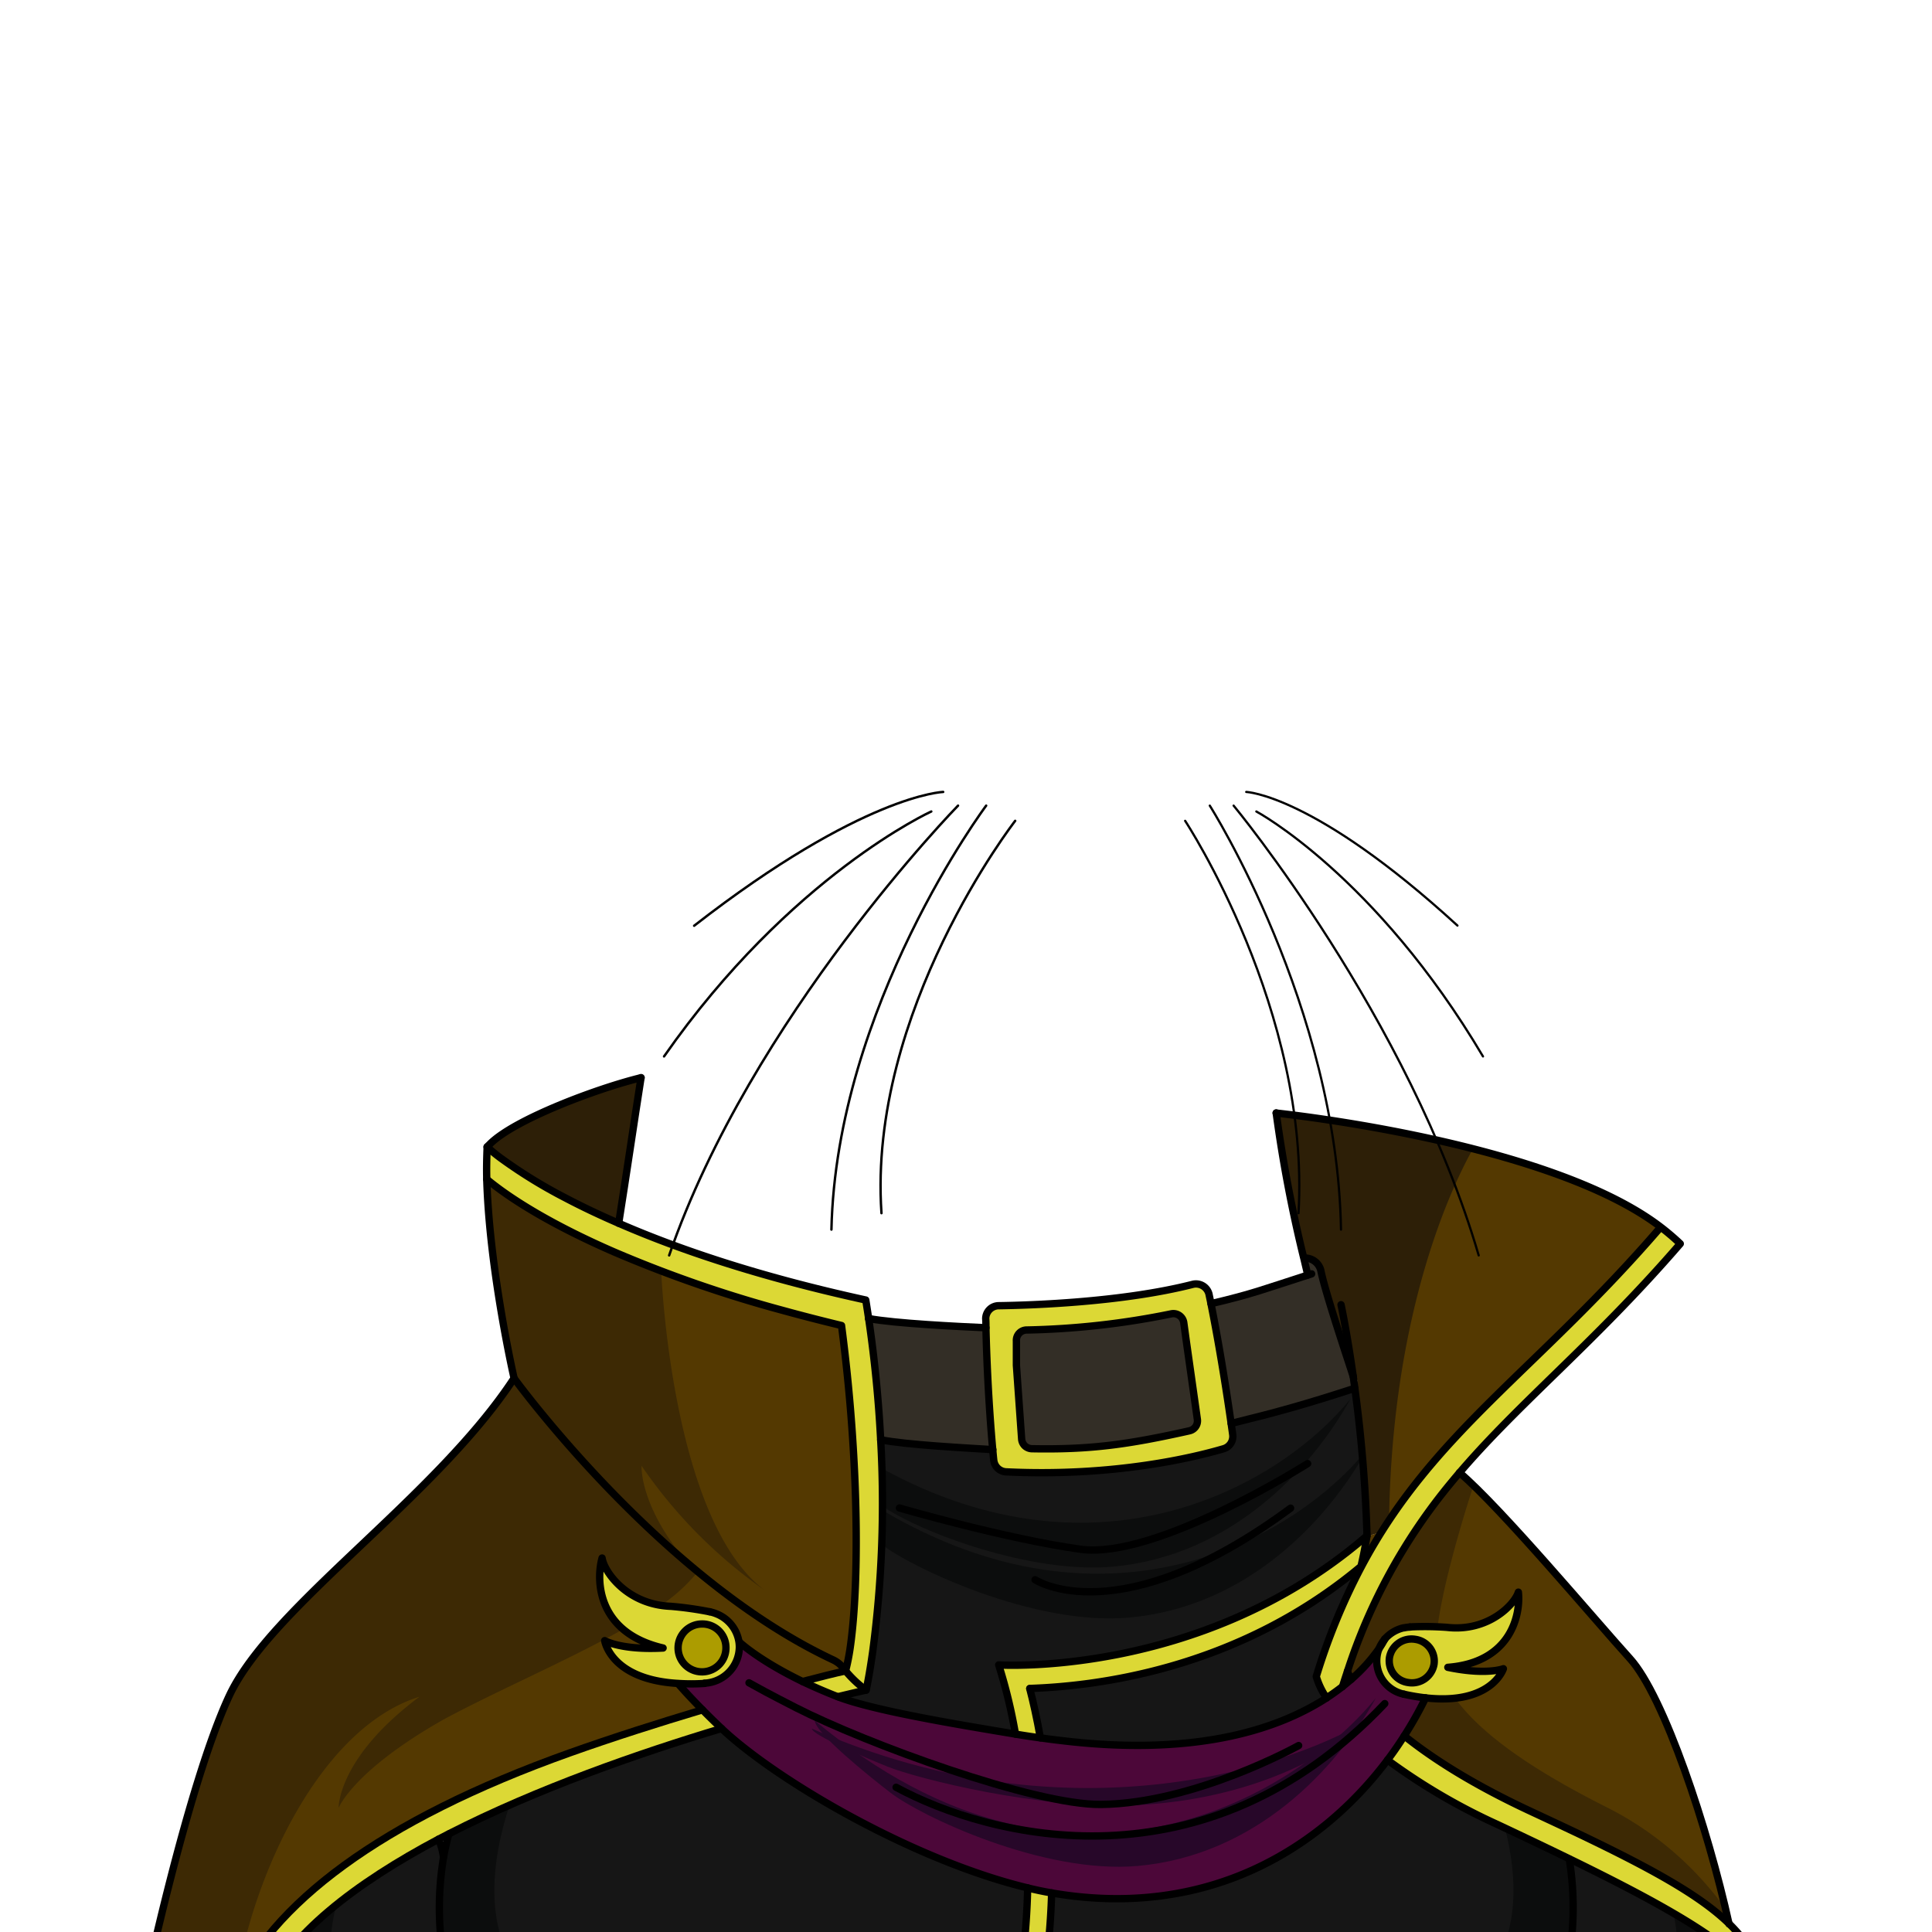 <svg id="outfit" xmlns="http://www.w3.org/2000/svg" viewBox="0 0 432 432">
  <defs>
    <style>.GUNDAN_OTTER_OUTFIT_GUNDAN_OTTER_OUTFIT_21_cls-1{fill:#dcd835;}.GUNDAN_OTTER_OUTFIT_GUNDAN_OTTER_OUTFIT_21_cls-2{fill:#ac9c00;}.GUNDAN_OTTER_OUTFIT_GUNDAN_OTTER_OUTFIT_21_cls-3{fill:#332e26;}.GUNDAN_OTTER_OUTFIT_GUNDAN_OTTER_OUTFIT_21_cls-4{fill:#161616;}.GUNDAN_OTTER_OUTFIT_GUNDAN_OTTER_OUTFIT_21_cls-5{fill:#0c0d0d;}.GUNDAN_OTTER_OUTFIT_GUNDAN_OTTER_OUTFIT_21_cls-6,.GUNDAN_OTTER_OUTFIT_GUNDAN_OTTER_OUTFIT_21_cls-8{fill:#2d1f07;}.GUNDAN_OTTER_OUTFIT_GUNDAN_OTTER_OUTFIT_21_cls-7{fill:#543901;}.GUNDAN_OTTER_OUTFIT_GUNDAN_OTTER_OUTFIT_21_cls-8{opacity:0.6;}.GUNDAN_OTTER_OUTFIT_GUNDAN_OTTER_OUTFIT_21_cls-9{fill:#4c0739;}.GUNDAN_OTTER_OUTFIT_GUNDAN_OTTER_OUTFIT_21_cls-10{fill:#270729;}.GUNDAN_OTTER_OUTFIT_GUNDAN_OTTER_OUTFIT_21_cls-11,.GUNDAN_OTTER_OUTFIT_GUNDAN_OTTER_OUTFIT_21_cls-12,.GUNDAN_OTTER_OUTFIT_GUNDAN_OTTER_OUTFIT_21_cls-13{fill:none;stroke:#000;stroke-linecap:round;stroke-linejoin:round;}.GUNDAN_OTTER_OUTFIT_GUNDAN_OTTER_OUTFIT_21_cls-11{stroke-width:1.64px;}.GUNDAN_OTTER_OUTFIT_GUNDAN_OTTER_OUTFIT_21_cls-12{stroke-width:0.54px;}.GUNDAN_OTTER_OUTFIT_GUNDAN_OTTER_OUTFIT_21_cls-13{stroke-width:0.5px;}</style>
  </defs>
  <path class="GUNDAN_OTTER_OUTFIT_GUNDAN_OTTER_OUTFIT_21_cls-1" d="M162.32,368.3a5.35,5.35,0,1,0-5.34,5.19A5.25,5.25,0,0,0,162.32,368.3Zm-2.19-7.47a8.1,8.1,0,0,1,5.11,6.34,8.35,8.35,0,0,1,.08,1.13,8.19,8.19,0,0,1-7.79,8.07,45,45,0,0,1-5.9,0c-15.12-.86-16.42-9.57-16.42-9.57s3.62,2.16,13.06,1.65c-14.76-3.42-15-15.15-13.64-20.12.42,3,5.51,10.43,15.42,10.8a78.19,78.19,0,0,1,8.54,1.2h.07a8.14,8.14,0,0,1,1.28.37.47.47,0,0,1,.15.06Z" />
  <path class="GUNDAN_OTTER_OUTFIT_GUNDAN_OTTER_OUTFIT_21_cls-2" d="M316.45,366.56a4.91,4.91,0,0,1,4.2,5.59,5,5,0,0,1-5.77,4.07,4.91,4.91,0,0,1-4.19-5.59A5,5,0,0,1,316.45,366.56Z" />
  <path class="GUNDAN_OTTER_OUTFIT_GUNDAN_OTTER_OUTFIT_21_cls-3" d="M267.74,317.41a2.29,2.29,0,0,1-1.83,2.53l-.3.07c-13.48,3-21.85,4.17-34.82,3.93a2.42,2.42,0,0,1-1.62-.63,2.36,2.36,0,0,1-.73-1.56l-1.17-16.47v-5.44a2.31,2.31,0,0,1,2.33-2.45,177.47,177.47,0,0,0,32.27-3.61,2.35,2.35,0,0,1,2.81,1.94l.53,3.87Z" />
  <path class="GUNDAN_OTTER_OUTFIT_GUNDAN_OTTER_OUTFIT_21_cls-2" d="M157,363.13a5.18,5.18,0,1,1-5.35,5.17A5.25,5.25,0,0,1,157,363.13Z" />
  <path class="GUNDAN_OTTER_OUTFIT_GUNDAN_OTTER_OUTFIT_21_cls-1" d="M315.36,363.78a67.59,67.59,0,0,1,8.15.1c9.29,1.07,15.16-5.14,16-7.87.53,4.83-1.5,15.72-15.77,16.81,8.71,1.81,12.42.31,12.42.31s-2.61,8.17-17.4,6.52a45.81,45.81,0,0,1-4.84-.82,7.63,7.63,0,0,1-6-8.63,6.63,6.63,0,0,1,.43-1.54,14.91,14.91,0,0,0,1.3-2.15h0a7.94,7.94,0,0,1,4.22-2.52h0l.15,0a6.58,6.58,0,0,1,1.26-.16Zm-.48,12.44a5,5,0,0,0,5.77-4.07,4.91,4.91,0,0,0-4.2-5.59,5,5,0,0,0-5.76,4.07A4.91,4.91,0,0,0,314.88,376.22Z" />
  <path class="GUNDAN_OTTER_OUTFIT_GUNDAN_OTTER_OUTFIT_21_cls-1" d="M235.15,423.26A161.89,161.89,0,0,1,232.88,446h-5.4a162.49,162.49,0,0,0,2.31-23.85Q232.45,422.8,235.15,423.26Z" />
  <path class="GUNDAN_OTTER_OUTFIT_GUNDAN_OTTER_OUTFIT_21_cls-1" d="M193.65,377.91s-2.31.5-6.31,1.48h0c-3-1.15-5.56-2.3-7.87-3.4,4-1.06,7.34-1.88,9.62-2.38A25.76,25.76,0,0,0,193.65,377.91Z" />
  <path class="GUNDAN_OTTER_OUTFIT_GUNDAN_OTTER_OUTFIT_21_cls-4" d="M303.59,319.15h0c0,1.66,1.33,3.49,1.24,5.2-.27,6.31,1.89,12.72.83,19l-1.35,1.16c-36.53,30.61-81,27.73-81,27.73a117,117,0,0,1,3.75,15.47c-13.1-2.18-31.77-5.26-39.73-8.36,4-1,6.31-1.48,6.31-1.48s2.79-12.23,3.47-32.58c.09-2.44.13-5,.14-7.66,0-.3,0-.61,0-.92,0-2.71,0-5.52-.12-8.44-.05-2.08-.14-4.2-.25-6.38,5.62,1.14,19.49,1.86,25.08,2.21.07.78.14,1.58.23,2.36a2.92,2.92,0,0,0,2.8,2.58c24.26,1.16,42.31-3.32,48.55-5.16a2.87,2.87,0,0,0,2.08-3.13c-.09-.71-.21-1.54-.35-2.5,8.47-2.09,17.12-4.61,26.07-7.43,2.1-.66.08-1.34,2.22-2C303.66,312.07,303.67,315.54,303.59,319.15Z" />
  <path class="GUNDAN_OTTER_OUTFIT_GUNDAN_OTTER_OUTFIT_21_cls-5" d="M305.66,324.14c-8.89,16-26.94,35.22-53.25,37.56-21.32,1.9-48.79-11.3-55.29-16.37.09-2.44.13-5,.14-7.66C247.68,367.52,289.42,344.15,305.66,324.14Z" />
  <path class="GUNDAN_OTTER_OUTFIT_GUNDAN_OTTER_OUTFIT_21_cls-5" d="M302,312.75c-8.89,16-26.95,35.22-53.26,37.57-18.07,1.61-42.89-7.63-51.47-13.57,0-2.71,0-5.52-.12-8.44C245.59,355,286.14,332.29,302,312.75Z" />
  <path class="GUNDAN_OTTER_OUTFIT_GUNDAN_OTTER_OUTFIT_21_cls-6" d="M138.31,273.75c-6.57-3.48-23.15-12.45-25.86-14.44a37.13,37.13,0,0,1-3.54-2.86,7.64,7.64,0,0,1,.55-.58c5.06-5.07,16-9.56,21.84-11.71,1-.39,1.91-.7,2.58-.92,4.93-1,9.46-2.4,9.45-2.27A278.52,278.52,0,0,1,138.31,273.75Z" />
  <path class="GUNDAN_OTTER_OUTFIT_GUNDAN_OTTER_OUTFIT_21_cls-3" d="M302.94,310.42c-11.21,3.64-17.18,5.29-27.64,7.87-.86-6.05-2.48-16.82-4.52-26.79,9.29-2.16,12.16-3.36,21.65-6.39-.26-1.1-.52-2.18-.77-3.25.52-.19,1.06-.38,1.62-.56.08.19,2,2.67,2.08,2.88,1,5,6.36,20.85,7.22,23.59C302.7,308.63,302.82,309.51,302.94,310.42Z" />
  <path class="GUNDAN_OTTER_OUTFIT_GUNDAN_OTTER_OUTFIT_21_cls-7" d="M305.65,343.48q1.59-.44,3.27-.93c-1.56,2.47-3.06,5-4.5,7.75l-.1-.05C304.83,348,305.28,345.78,305.65,343.48Z" />
  <path class="GUNDAN_OTTER_OUTFIT_GUNDAN_OTTER_OUTFIT_21_cls-7" d="M346,261.3a157.22,157.22,0,0,0-16.44-4.86,256,256,0,0,0-36.15-5.87l-8.09-1.69c.37,3.92.45,13.06,6.4,32.42,1.75,0,2.88.16,3.21,1.84,1,5,4,13.53,4.89,16.28.14,2.5,3.67,6.88,3.74,9.87.07,3.24.07,6.25,0,9.86h0c-.16,7.8,3.41,16.21,2.07,24.23a.29.29,0,0,1,0,.09q1.59-.44,3.27-.93c.56-.88,1.12-1.75,1.69-2.61.68-1,1.36-2,2.06-3h0c15.25-21.5,35.26-35.46,58.26-62.09l.39-.46C364.18,268.91,355.22,264.63,346,261.3Z" />
  <path class="GUNDAN_OTTER_OUTFIT_GUNDAN_OTTER_OUTFIT_21_cls-6" d="M329.6,256.44c-4,7-18.33,35.18-19,83.5-.57.86-1.13,1.73-1.69,2.61q-1.68.49-3.27.93a.29.29,0,0,0,0-.09c1.34-8-2.23-16.43-2.07-24.23h0c.07-3.61.07-6.62,0-9.86-.07-3-3.6-7.37-3.74-9.87-.86-2.75-3.86-11.24-4.89-16.28-.33-1.68-1.46-1.84-3.21-1.84-5.95-19.36-6-28.5-6.4-32.42l8.09,1.69A256,256,0,0,1,329.6,256.44Z" />
  <path class="GUNDAN_OTTER_OUTFIT_GUNDAN_OTTER_OUTFIT_21_cls-1" d="M305.66,343.39q-.56,3.5-1.35,6.86c-28.15,23.58-60.47,26.83-74.05,27.29.7,2.74,1.56,6.49,2.37,11-1.91-.25-3.77-.54-5.56-.84a117,117,0,0,0-3.75-15.47s44.46,2.88,81-27.73Z" />
  <path class="GUNDAN_OTTER_OUTFIT_GUNDAN_OTTER_OUTFIT_21_cls-3" d="M220.46,296.89c.13,5.93.5,16.41,1.52,27.25-5.59-.35-19.46-1.07-25.08-2.21-.43-8.35-1.27-17.44-2.7-27.11C200.15,295.94,214.42,296.62,220.46,296.89Z" />
  <path class="GUNDAN_OTTER_OUTFIT_GUNDAN_OTTER_OUTFIT_21_cls-4" d="M229.79,422.14A162.49,162.49,0,0,1,227.48,446H100.93c-.51-1.87-1.1-4.31-1.59-7.17v0a68.71,68.71,0,0,1-.17-23.48c.18-1,.37-1.93.6-2.91.18-.78.38-1.56.6-2.35l.29-.15c4.31-2.19,8.76-4.29,13.28-6.27a419.56,419.56,0,0,1,47.4-17.15C173.42,397.93,203.93,415.89,229.79,422.14Z" />
  <path class="GUNDAN_OTTER_OUTFIT_GUNDAN_OTTER_OUTFIT_21_cls-4" d="M304.31,350.25l.11.05a139.73,139.73,0,0,0-10.1,24.57,16.63,16.63,0,0,0,2.31,4.8c-10.32,6.69-27.92,12.84-56.69,9.82-2.52-.27-4.95-.56-7.31-.9-.81-4.56-1.67-8.31-2.37-11C243.84,377.08,276.16,373.83,304.31,350.25Z" />
  <path class="GUNDAN_OTTER_OUTFIT_GUNDAN_OTTER_OUTFIT_21_cls-4" d="M100.93,446H58.53c3.1-7.21,9-13.92,16.69-20.09a144.87,144.87,0,0,1,22.86-14.65,16.6,16.6,0,0,1,1,3.55h0c0,.16.05.34.07.51a68.71,68.71,0,0,0,.17,23.48v0C99.83,441.68,100.42,444.12,100.93,446Z" />
  <path class="GUNDAN_OTTER_OUTFIT_GUNDAN_OTTER_OUTFIT_21_cls-5" d="M76.52,446h-18c3.1-7.21,9-13.92,16.69-20.09C73.5,432.65,73,440.2,76.52,446Z" />
  <path class="GUNDAN_OTTER_OUTFIT_GUNDAN_OTTER_OUTFIT_21_cls-5" d="M121,446H100.1c-1.46-5.63-4.13-18.75-1-31.18h0c.2-.8.43-1.6.67-2.39s.56-1.68.89-2.5c4.31-2.19,8.76-4.29,13.28-6.27C110.27,414.72,106.33,434.93,121,446Z" />
  <path class="GUNDAN_OTTER_OUTFIT_GUNDAN_OTTER_OUTFIT_21_cls-1" d="M196.9,321.93c1.76,34-3.25,56-3.25,56a25.76,25.76,0,0,1-4.57-4.3h0c2.18-8.43,3.15-27.85,1.54-52-.53-8-1.34-16.44-2.49-25.21Q181.28,294.73,175,293c-34.81-9.55-56.6-21.33-66.17-29.33-.08-2.54-.06-5,.08-7.23a35.94,35.94,0,0,0,3.54,2.87,111.87,111.87,0,0,0,13.9,8.51c13.12,6.9,34.55,15.73,67.21,22.87.22,1.4.44,2.77.64,4.13C195.63,304.49,196.47,313.58,196.9,321.93Z" />
  <path class="GUNDAN_OTTER_OUTFIT_GUNDAN_OTTER_OUTFIT_21_cls-7" d="M386.62,430.21c-6.57-6.41-17.54-12.43-34.09-20.33l-3.43-1.62-6.7-3.13c-13.22-6.14-22.27-12-28.43-16.95a86.53,86.53,0,0,0,4.8-8.53,31.16,31.16,0,0,0,6.58.08c9-1,10.82-6.6,10.82-6.6s-3.71,1.5-12.42-.31c14.27-1.09,16.3-12,15.77-16.81-.85,2.73-6.72,8.94-16,7.87-.74,0-1.43-.08-2.07-.1-3.49-.14-5.71,0-6.08,0h-.05a6.58,6.58,0,0,0-1.26.16l-.15,0h0a7.94,7.94,0,0,0-4.22,2.52h0a7,7,0,0,0-1.3,2.15,37.92,37.92,0,0,1-6.17,6.83,11.44,11.44,0,0,1-.87-1.79c6.1-18.11,13.87-30.87,23.07-42.07,1.47-2.36,3.24-.84,5,.79,10.83,9.91,28.53,31.25,35.09,38.46,7.22,8,16.41,35,21.36,56C386.11,428,386.38,429.11,386.62,430.21Z" />
  <path class="GUNDAN_OTTER_OUTFIT_GUNDAN_OTTER_OUTFIT_21_cls-8" d="M314.05,363.94l-.15,0h0a7.94,7.94,0,0,0-4.22,2.52h0a7,7,0,0,0-1.3,2.15,37.92,37.92,0,0,1-6.17,6.83,11.44,11.44,0,0,1-.87-1.79c6.1-18.11,13.87-30.87,23.07-42.07,2-3.24,3.24-.84,5,.79h0s-6.44,19.43-7.95,31.35c-3.49-.14-5.71,0-6.08,0h-.05A6.58,6.58,0,0,0,314.05,363.94Z" />
  <path class="GUNDAN_OTTER_OUTFIT_GUNDAN_OTTER_OUTFIT_21_cls-8" d="M386.62,430.21c-6.57-6.41-17.54-12.43-34.09-20.33l-3.43-1.62-6.7-3.13c-13.22-6.14-22.27-12-28.43-16.95a86.53,86.53,0,0,0,4.8-8.53,31.16,31.16,0,0,0,6.58.08c5.4,7.37,15.71,15.25,34.12,24.48a73.1,73.1,0,0,1,26.37,22.64C386.11,428,386.38,429.11,386.62,430.21Z" />
  <path class="GUNDAN_OTTER_OUTFIT_GUNDAN_OTTER_OUTFIT_21_cls-7" d="M189.08,373.6c-.15-.17-.28-.35-.41-.52a6.29,6.29,0,0,0-2.37-1.94,157.14,157.14,0,0,1-30.53-19.41h0c-23.52-18.73-40.84-43.56-40.84-43.56s-5.51-24-6.1-44.49c6.77,5.66,19.67,13.22,39,20.54,8,3,17,6,27.2,8.79q6.28,1.72,13.13,3.35c1.14,8.77,2,17.25,2.49,25.21C192.23,345.75,191.26,365.17,189.08,373.6Z" />
  <path class="GUNDAN_OTTER_OUTFIT_GUNDAN_OTTER_OUTFIT_21_cls-4" d="M350.89,415.68a68.73,68.73,0,0,1-.41,24.09c-.36,2-.75,3.72-1.14,5.19-.1.36-.19.71-.27,1H232.88a161.89,161.89,0,0,0,2.27-22.73l.63.11c34.21,5.67,59.49-9.89,74.47-29.82A136.71,136.71,0,0,0,334.92,408C340.72,410.77,346,413.3,350.89,415.68Z" />
  <path class="GUNDAN_OTTER_OUTFIT_GUNDAN_OTTER_OUTFIT_21_cls-4" d="M394.48,446h-44a58.05,58.05,0,0,1,0-6.22h0a68.73,68.73,0,0,0,.41-24.09C378,428.89,391.06,437.18,394.48,446Z" />
  <path class="GUNDAN_OTTER_OUTFIT_GUNDAN_OTTER_OUTFIT_21_cls-5" d="M372.45,446h22c-3.1-7.21-13.06-13.92-20.73-20.09C375.46,432.65,376,440.2,372.45,446Z" />
  <path class="GUNDAN_OTTER_OUTFIT_GUNDAN_OTTER_OUTFIT_21_cls-5" d="M327.93,446h20.93c1.47-5.63,4.13-18.75,1-31.18h0c-.2-.8-.43-1.6-.67-2.39s-.56-1.68-.89-2.5c-4.31-2.19-8.76-4.29-13.28-6.27C338.69,414.72,342.63,434.93,327.93,446Z" />
  <path class="GUNDAN_OTTER_OUTFIT_GUNDAN_OTTER_OUTFIT_21_cls-1" d="M275.64,320.79a2.87,2.87,0,0,1-2.08,3.13c-6.24,1.84-24.29,6.32-48.55,5.16a2.92,2.92,0,0,1-2.8-2.58c-.09-.78-.16-1.58-.23-2.36-1-10.84-1.39-21.32-1.52-27.25,0-.75,0-1.43-.05-2a2.92,2.92,0,0,1,2.93-2.93c7.48-.11,27.71-.79,43.33-4.77a3,3,0,0,1,3.67,2.2c.14.7.3,1.41.44,2.14,2,10,3.65,20.74,4.51,26.79C275.43,319.25,275.55,320.08,275.64,320.79Zm-9.73-.85a2.29,2.29,0,0,0,1.83-2.53l-2.52-17.82-.53-3.87a2.35,2.35,0,0,0-2.81-1.94,177.47,177.47,0,0,1-32.27,3.61,2.31,2.31,0,0,0-2.33,2.45v5.44l1.17,16.47a2.36,2.36,0,0,0,.73,1.56,2.42,2.42,0,0,0,1.62.63c13,.24,21.34-1,34.82-3.93Z" />
  <path class="GUNDAN_OTTER_OUTFIT_GUNDAN_OTTER_OUTFIT_21_cls-9" d="M157.08,382.32c-3.52-3.56-5.45-5.84-5.45-5.84v-.07a45,45,0,0,0,5.9,0,8.19,8.19,0,0,0,7.79-8.07,8.35,8.35,0,0,0-.08-1.13h.08s4.26,4.06,14.13,8.83h0c2.31,1.1,4.92,2.25,7.87,3.4h0c8,3.1,26.63,6.18,39.73,8.36,1.79.3,3.65.59,5.56.84,2.36.34,4.79.63,7.31.9,28.77,3,46.37-3.13,56.69-9.82,1.3-.85,2.48-1.7,3.55-2.53.71-.56,1.36-1.11,2-1.65a37.92,37.92,0,0,0,6.17-6.83,6.63,6.63,0,0,0-.43,1.54,7.63,7.63,0,0,0,6,8.63,45.81,45.81,0,0,0,4.84.82,86.53,86.53,0,0,1-4.8,8.53c-1.16,1.82-2.4,3.62-3.72,5.37-15,19.93-40.26,35.49-74.47,29.82l-.63-.11q-2.7-.47-5.36-1.12c-25.86-6.25-56.37-24.21-68.45-35.65C159.73,385,158.31,383.57,157.08,382.32Z" />
  <path class="GUNDAN_OTTER_OUTFIT_GUNDAN_OTTER_OUTFIT_21_cls-10" d="M307.65,379.67c-8.89,16-26.94,35.21-53.25,37.56-21.33,1.9-48.79-11.3-55.29-16.38-4.69-3.59-16.93-13.47-16.92-16.13C240.77,433.75,291.4,399.67,307.65,379.67Z" />
  <path class="GUNDAN_OTTER_OUTFIT_GUNDAN_OTTER_OUTFIT_21_cls-10" d="M307,383.86c-8.89,8.43-26.94,18.55-53.25,19.79-21.33,1-48.8-6-55.3-8.63-4.68-1.89-16.92-7.09-16.91-8.5C240.07,412.34,290.7,394.4,307,383.86Z" />
  <path class="GUNDAN_OTTER_OUTFIT_GUNDAN_OTTER_OUTFIT_21_cls-1" d="M386.62,430.21c4.87,4.74,7.34,9.7,7.86,15.78-3.42-8.81-16.48-17.1-43.59-30.31-4.85-2.38-10.17-4.91-16-7.64a136.71,136.71,0,0,1-24.67-14.49c1.32-1.75,2.56-3.55,3.72-5.37,6.16,5,15.21,10.81,28.43,16.95l6.7,3.13,3.43,1.62C369.08,417.78,380.05,423.8,386.62,430.21Z" />
  <path class="GUNDAN_OTTER_OUTFIT_GUNDAN_OTTER_OUTFIT_21_cls-1" d="M371.32,274.39a52.67,52.67,0,0,1,4.35,3.71c-19.93,23.06-37.29,36.47-51.31,53.53-9.2,11.2-17,24-23.07,42.07-.37,1.13-.75,2.27-1.11,3.44-1.07.83-2.25,1.68-3.55,2.53a16.63,16.63,0,0,1-2.31-4.8,139.73,139.73,0,0,1,10.1-24.57c15.92-30,39.1-43.71,66.51-75.45Z" />
  <path class="GUNDAN_OTTER_OUTFIT_GUNDAN_OTTER_OUTFIT_21_cls-1" d="M161.34,386.49c-18.18,5.46-41.14,13.42-61,23.57l-2.29,1.19C79.66,421,64.27,432.64,58.53,446H51.84c8.67-20.13,33-38.88,75.59-54.06,9.4-3.35,19.88-6.69,29.65-9.61C158.31,383.57,159.73,385,161.34,386.49Z" />
  <path class="GUNDAN_OTTER_OUTFIT_GUNDAN_OTTER_OUTFIT_21_cls-7" d="M189.08,373.6h0c-2.28.5-5.59,1.32-9.62,2.38h0c-9.87-4.77-14.13-8.83-14.13-8.83h-.08a8.1,8.1,0,0,0-5.11-6.34l0,0a.47.47,0,0,0-.15-.06,8.14,8.14,0,0,0-1.28-.37h-.07a78.19,78.19,0,0,0-8.54-1.2,18.15,18.15,0,0,1-2.29-.22c-8.41-1.32-12.74-7.84-13.13-10.58-1,3.65-1.15,10.92,4.68,15.9a20.68,20.68,0,0,0,9,4.22c-9.18.5-12.85-1.53-13.05-1.64,0,.26,1.53,8.71,16.41,9.56v.07s1.93,2.28,5.45,5.84c-9.77,2.92-20.25,6.26-29.65,9.61C86.11,406.65,62,424.73,52.67,444.18c-.3.6-.57,1.2-.83,1.81H32s9.93-46.84,19.27-66.83,46.19-44.3,63.68-71c0,0,17.32,24.83,40.84,43.56h0a157.14,157.14,0,0,0,30.53,19.41,6.29,6.29,0,0,1,2.37,1.94C188.8,373.25,188.93,373.43,189.08,373.6Z" />
  <path class="GUNDAN_OTTER_OUTFIT_GUNDAN_OTTER_OUTFIT_21_cls-8" d="M143.46,327.76s-.66,10,12.31,24h0a38.85,38.85,0,0,1-8,7.22c-8.41-1.32-12.74-7.84-13.13-10.58-1,3.65-1.15,10.92,4.68,15.9-1.37.78-2.79,1.55-4.23,2.32-11.29,6-24.69,11.87-35.65,17.72C79,395.84,75.72,404.24,75.72,404.24s-.27-11.18,18.09-24.85c-22.06,6.82-37.35,39.69-41.14,64.79-.3.6-.57,1.2-.83,1.81H32s9.93-46.84,19.27-66.83,46.19-44.3,63.68-71c0,0-5.51-24-6.1-44.49,6.77,5.66,19.67,13.22,39,20.54,0,0,2.17,55.85,23.21,71.43A108.85,108.85,0,0,1,143.46,327.76Z" />
  <path class="GUNDAN_OTTER_OUTFIT_GUNDAN_OTTER_OUTFIT_21_cls-11" d="M48.61,446H32s9.93-46.84,19.27-66.83,46.19-44.3,63.68-71c0,0-5.51-24-6.11-44.49-.07-2.54,0-5,.09-7.22a7.64,7.64,0,0,1,.55-.58c5.41-5.56,24.3-12.59,33.86-14.9" />
  <path class="GUNDAN_OTTER_OUTFIT_GUNDAN_OTTER_OUTFIT_21_cls-11" d="M285.36,248.88c9.12,1,62.77,7.71,86,25.51a54.38,54.38,0,0,1,4.35,3.71c-19.93,23.06-37.29,36.47-51.32,53.53A127.7,127.7,0,0,0,301.3,373.7c-.38,1.13-.76,2.27-1.11,3.44" />
  <path class="GUNDAN_OTTER_OUTFIT_GUNDAN_OTTER_OUTFIT_21_cls-11" d="M138.34,273.53c1.69-10.63,3.45-22.74,5-32.56" />
  <path class="GUNDAN_OTTER_OUTFIT_GUNDAN_OTTER_OUTFIT_21_cls-11" d="M292.43,285.11c-.26-1.1-.52-2.18-.77-3.25a310.86,310.86,0,0,1-6.3-33" />
  <path class="GUNDAN_OTTER_OUTFIT_GUNDAN_OTTER_OUTFIT_21_cls-11" d="M157.08,382.32c-9.77,2.92-20.25,6.26-29.65,9.61C84.83,407.11,60.51,425.86,51.84,446H48.6" />
  <path class="GUNDAN_OTTER_OUTFIT_GUNDAN_OTTER_OUTFIT_21_cls-11" d="M189.08,373.61c-2.28.5-5.59,1.32-9.62,2.38" />
  <path class="GUNDAN_OTTER_OUTFIT_GUNDAN_OTTER_OUTFIT_21_cls-11" d="M189.08,373.6a49.28,49.28,0,0,0,1-5c1.46-9.93,1.92-26.81.57-47-.52-8-1.34-16.44-2.48-25.21Q181.29,294.73,175,293a282.16,282.16,0,0,1-37.7-13.07c-13.57-5.9-23-11.7-28.47-16.26" />
  <path class="GUNDAN_OTTER_OUTFIT_GUNDAN_OTTER_OUTFIT_21_cls-11" d="M161.34,386.49c-18.18,5.46-41.14,13.42-61,23.57l-2.29,1.19C79.66,421,64.27,432.64,58.53,446" />
  <path class="GUNDAN_OTTER_OUTFIT_GUNDAN_OTTER_OUTFIT_21_cls-11" d="M108.91,256.44a35.52,35.52,0,0,0,3.55,2.87,110.34,110.34,0,0,0,13.9,8.51c3.41,1.8,7.39,3.72,12,5.71,13,5.67,31.06,11.88,55.23,17.16.22,1.4.44,2.77.64,4.13,1.42,9.67,2.26,18.76,2.69,27.11a251.66,251.66,0,0,1-1.78,47.36c-.78,5.58-1.47,8.62-1.47,8.62s-2.31.5-6.31,1.48" />
  <path class="GUNDAN_OTTER_OUTFIT_GUNDAN_OTTER_OUTFIT_21_cls-11" d="M114.93,308.16s32.55,44.84,71.37,63a6.29,6.29,0,0,1,2.37,1.94c.13.17.26.35.41.52h0a25.76,25.76,0,0,0,4.57,4.3" />
  <path class="GUNDAN_OTTER_OUTFIT_GUNDAN_OTTER_OUTFIT_21_cls-11" d="M296.63,379.67a16.63,16.63,0,0,1-2.31-4.8,139.73,139.73,0,0,1,10.1-24.57c15.92-30,39.1-43.71,66.51-75.45" />
  <path class="GUNDAN_OTTER_OUTFIT_GUNDAN_OTTER_OUTFIT_21_cls-11" d="M310.25,393.55A136.71,136.71,0,0,0,334.92,408c5.8,2.73,11.12,5.26,16,7.64,27.11,13.21,40.17,21.5,43.59,30.31-.52-6.08-3-11-7.86-15.78-6.57-6.41-17.54-12.43-34.09-20.33l-3.43-1.62-6.7-3.13c-13.22-6.14-22.27-12-28.43-16.95" />
  <path class="GUNDAN_OTTER_OUTFIT_GUNDAN_OTTER_OUTFIT_21_cls-11" d="M302.16,375.49a11.44,11.44,0,0,1-.87-1.79" />
  <path class="GUNDAN_OTTER_OUTFIT_GUNDAN_OTTER_OUTFIT_21_cls-11" d="M386.62,430.21c-4.72-21.39-14.53-50.94-22.14-59.33s-28.85-33.73-38.14-41.61" />
  <path class="GUNDAN_OTTER_OUTFIT_GUNDAN_OTTER_OUTFIT_21_cls-11" d="M162.32,368.3a5.35,5.35,0,1,1-5.34-5.17A5.26,5.26,0,0,1,162.32,368.3Z" />
  <path class="GUNDAN_OTTER_OUTFIT_GUNDAN_OTTER_OUTFIT_21_cls-11" d="M157.53,376.37a8.19,8.19,0,0,0,7.79-8.07,8.35,8.35,0,0,0-.08-1.13,8.1,8.1,0,0,0-5.11-6.34l0,0a.47.47,0,0,0-.15-.06,8.14,8.14,0,0,0-1.28-.37" />
  <path class="GUNDAN_OTTER_OUTFIT_GUNDAN_OTTER_OUTFIT_21_cls-11" d="M158.66,360.38h-.07a78.19,78.19,0,0,0-8.54-1.2c-9.91-.37-15-7.82-15.42-10.8-1.39,5-1.12,16.7,13.64,20.12-9.44.51-13.06-1.65-13.06-1.65s1.3,8.71,16.42,9.57a45,45,0,0,0,5.9,0" />
  <path class="GUNDAN_OTTER_OUTFIT_GUNDAN_OTTER_OUTFIT_21_cls-11" d="M310.69,370.63a4.91,4.91,0,0,0,4.19,5.59,5,5,0,0,0,5.77-4.07,4.91,4.91,0,0,0-4.2-5.59A5,5,0,0,0,310.69,370.63Z" />
  <path class="GUNDAN_OTTER_OUTFIT_GUNDAN_OTTER_OUTFIT_21_cls-11" d="M309.64,366.5a7.94,7.94,0,0,1,4.22-2.52h0l.15,0a6.58,6.58,0,0,1,1.26-.16" />
  <path class="GUNDAN_OTTER_OUTFIT_GUNDAN_OTTER_OUTFIT_21_cls-11" d="M313.93,378.83a7.63,7.63,0,0,1-6-8.63,6.63,6.63,0,0,1,.43-1.54,7,7,0,0,1,1.3-2.15" />
  <path class="GUNDAN_OTTER_OUTFIT_GUNDAN_OTTER_OUTFIT_21_cls-11" d="M315.31,363.78h.05a67.59,67.59,0,0,1,8.15.1c9.29,1.07,15.16-5.14,16-7.87.53,4.83-1.5,15.72-15.77,16.81,8.71,1.81,12.42.31,12.42.31s-2.61,8.17-17.4,6.52a45.81,45.81,0,0,1-4.84-.82" />
  <path class="GUNDAN_OTTER_OUTFIT_GUNDAN_OTTER_OUTFIT_21_cls-11" d="M165.32,367.16s4.26,4.06,14.13,8.83h0c2.31,1.1,4.92,2.25,7.87,3.4h0c8,3.1,26.63,6.18,39.73,8.36,1.79.3,3.65.59,5.56.84,2.36.34,4.79.63,7.31.9,28.77,3,46.37-3.13,56.69-9.82,1.3-.85,2.48-1.7,3.55-2.53.71-.56,1.36-1.11,2-1.65a37.92,37.92,0,0,0,6.17-6.83,14.91,14.91,0,0,0,1.3-2.15h0" />
  <path class="GUNDAN_OTTER_OUTFIT_GUNDAN_OTTER_OUTFIT_21_cls-11" d="M151.63,376.48s1.93,2.28,5.45,5.84c1.23,1.25,2.65,2.65,4.26,4.17,12.08,11.44,42.59,29.4,68.45,35.65q2.66.66,5.36,1.12l.63.11c34.21,5.67,59.49-9.89,74.47-29.82,1.32-1.75,2.56-3.55,3.72-5.37a86.53,86.53,0,0,0,4.8-8.53" />
  <path class="GUNDAN_OTTER_OUTFIT_GUNDAN_OTTER_OUTFIT_21_cls-11" d="M167.48,376.28s1.33.73,3.65,2c1.75.93,4.07,2.15,6.8,3.54,15.66,8,53.29,21.82,68.24,21.66,21-.23,44.21-13.17,44.21-13.17" />
  <path class="GUNDAN_OTTER_OUTFIT_GUNDAN_OTTER_OUTFIT_21_cls-11" d="M200.37,399.64c20.89,11.31,69,23.78,109.27-18.71" />
  <path class="GUNDAN_OTTER_OUTFIT_GUNDAN_OTTER_OUTFIT_21_cls-11" d="M305.66,343.39l-1.35,1.16c-36.53,30.61-81,27.73-81,27.73a117,117,0,0,1,3.75,15.47" />
  <path class="GUNDAN_OTTER_OUTFIT_GUNDAN_OTTER_OUTFIT_21_cls-11" d="M229.79,422.14A162.49,162.49,0,0,1,227.48,446" />
  <path class="GUNDAN_OTTER_OUTFIT_GUNDAN_OTTER_OUTFIT_21_cls-11" d="M235.15,423.26A161.89,161.89,0,0,1,232.88,446" />
  <path class="GUNDAN_OTTER_OUTFIT_GUNDAN_OTTER_OUTFIT_21_cls-11" d="M232.63,388.59c-.81-4.56-1.67-8.31-2.37-11" />
  <path class="GUNDAN_OTTER_OUTFIT_GUNDAN_OTTER_OUTFIT_21_cls-11" d="M100.93,446c-.51-1.87-1.1-4.31-1.59-7.17v0a68.71,68.71,0,0,1-.17-23.48,53.7,53.7,0,0,1,1.2-5.26" />
  <path class="GUNDAN_OTTER_OUTFIT_GUNDAN_OTTER_OUTFIT_21_cls-11" d="M99.17,415.32a16.33,16.33,0,0,0-1.09-4.07" />
  <path class="GUNDAN_OTTER_OUTFIT_GUNDAN_OTTER_OUTFIT_21_cls-11" d="M350.89,415.68a68.73,68.73,0,0,1-.41,24.09c-.36,2-.75,3.72-1.14,5.19-.1.36-.19.71-.27,1" />
  <path class="GUNDAN_OTTER_OUTFIT_GUNDAN_OTTER_OUTFIT_21_cls-11" d="M270.78,291.5c9.29-2.16,12.16-3.36,21.65-6.39l.85-.27" />
  <path class="GUNDAN_OTTER_OUTFIT_GUNDAN_OTTER_OUTFIT_21_cls-11" d="M220.46,296.89c-6-.27-20.31-.95-26.26-2.07" />
  <path class="GUNDAN_OTTER_OUTFIT_GUNDAN_OTTER_OUTFIT_21_cls-11" d="M302.94,310.42c-11.21,3.64-17.18,5.29-27.65,7.87" />
  <path class="GUNDAN_OTTER_OUTFIT_GUNDAN_OTTER_OUTFIT_21_cls-11" d="M222,324.14c-5.59-.35-19.46-1.07-25.08-2.21" />
  <path class="GUNDAN_OTTER_OUTFIT_GUNDAN_OTTER_OUTFIT_21_cls-11" d="M302.58,307.77c-.86-2.74-6.2-18.55-7.22-23.59a3,3,0,0,0-.18-.6,3.66,3.66,0,0,0-3.42-2.28" />
  <path class="GUNDAN_OTTER_OUTFIT_GUNDAN_OTTER_OUTFIT_21_cls-11" d="M201.11,337.19s23.68,6.89,40.52,9.23,50.76-19.16,50.76-19.16" />
  <path class="GUNDAN_OTTER_OUTFIT_GUNDAN_OTTER_OUTFIT_21_cls-11" d="M231.44,353.23s18.65,12.42,57.14-16" />
  <path class="GUNDAN_OTTER_OUTFIT_GUNDAN_OTTER_OUTFIT_21_cls-11" d="M229.61,297.39a177.47,177.47,0,0,0,32.27-3.61,2.35,2.35,0,0,1,2.81,1.94l.53,3.87,2.52,17.82a2.29,2.29,0,0,1-1.83,2.53l-.3.07c-13.48,3-21.85,4.17-34.82,3.93a2.42,2.42,0,0,1-1.62-.63,2.36,2.36,0,0,1-.73-1.56l-1.17-16.47v-5.44A2.31,2.31,0,0,1,229.61,297.39Z" />
  <path class="GUNDAN_OTTER_OUTFIT_GUNDAN_OTTER_OUTFIT_21_cls-11" d="M220.46,296.89c0-.75,0-1.43-.05-2a2.92,2.92,0,0,1,2.93-2.93c7.48-.11,27.71-.79,43.33-4.77a3,3,0,0,1,3.67,2.2c.14.7.3,1.41.44,2.14,2,10,3.65,20.74,4.51,26.79.14,1,.26,1.79.35,2.5a2.87,2.87,0,0,1-2.08,3.13c-6.24,1.84-24.29,6.32-48.55,5.16a2.92,2.92,0,0,1-2.8-2.58c-.09-.78-.16-1.58-.23-2.36C221,313.3,220.59,302.82,220.46,296.89Z" />
  <path class="GUNDAN_OTTER_OUTFIT_GUNDAN_OTTER_OUTFIT_21_cls-11" d="M230.26,377.54c13.59-.46,45.91-3.71,74.06-27.29q.78-3.36,1.35-6.86a315.37,315.37,0,0,0-2.73-33c-.12-.91-.24-1.79-.36-2.65-1.39-9.84-2.72-16-2.72-16" />
  <path class="GUNDAN_OTTER_OUTFIT_GUNDAN_OTTER_OUTFIT_21_cls-12" d="M227,183.54S194,226,197.1,271.27" />
  <path class="GUNDAN_OTTER_OUTFIT_GUNDAN_OTTER_OUTFIT_21_cls-12" d="M220.51,180.14S187,225,185.91,274.94" />
  <path class="GUNDAN_OTTER_OUTFIT_GUNDAN_OTTER_OUTFIT_21_cls-12" d="M210.9,177.08S193,177.6,155.21,207" />
  <path class="GUNDAN_OTTER_OUTFIT_GUNDAN_OTTER_OUTFIT_21_cls-12" d="M208.24,181.45s-31.48,14.29-59.76,54.77" />
  <path class="GUNDAN_OTTER_OUTFIT_GUNDAN_OTTER_OUTFIT_21_cls-12" d="M214.22,180.14S168,227.41,149.62,280.71" />
  <path class="GUNDAN_OTTER_OUTFIT_GUNDAN_OTTER_OUTFIT_21_cls-13" d="M265,183.54s28,42.47,25.35,87.73" />
  <path class="GUNDAN_OTTER_OUTFIT_GUNDAN_OTTER_OUTFIT_21_cls-13" d="M270.51,180.14S299,225,299.85,274.94" />
  <path class="GUNDAN_OTTER_OUTFIT_GUNDAN_OTTER_OUTFIT_21_cls-13" d="M278.66,177.08s15.17.52,47.23,29.88" />
  <path class="GUNDAN_OTTER_OUTFIT_GUNDAN_OTTER_OUTFIT_21_cls-13" d="M280.92,181.45s26.7,14.29,50.68,54.77" />
  <path class="GUNDAN_OTTER_OUTFIT_GUNDAN_OTTER_OUTFIT_21_cls-13" d="M275.84,180.14s39.18,47.27,54.8,100.57" />
</svg>